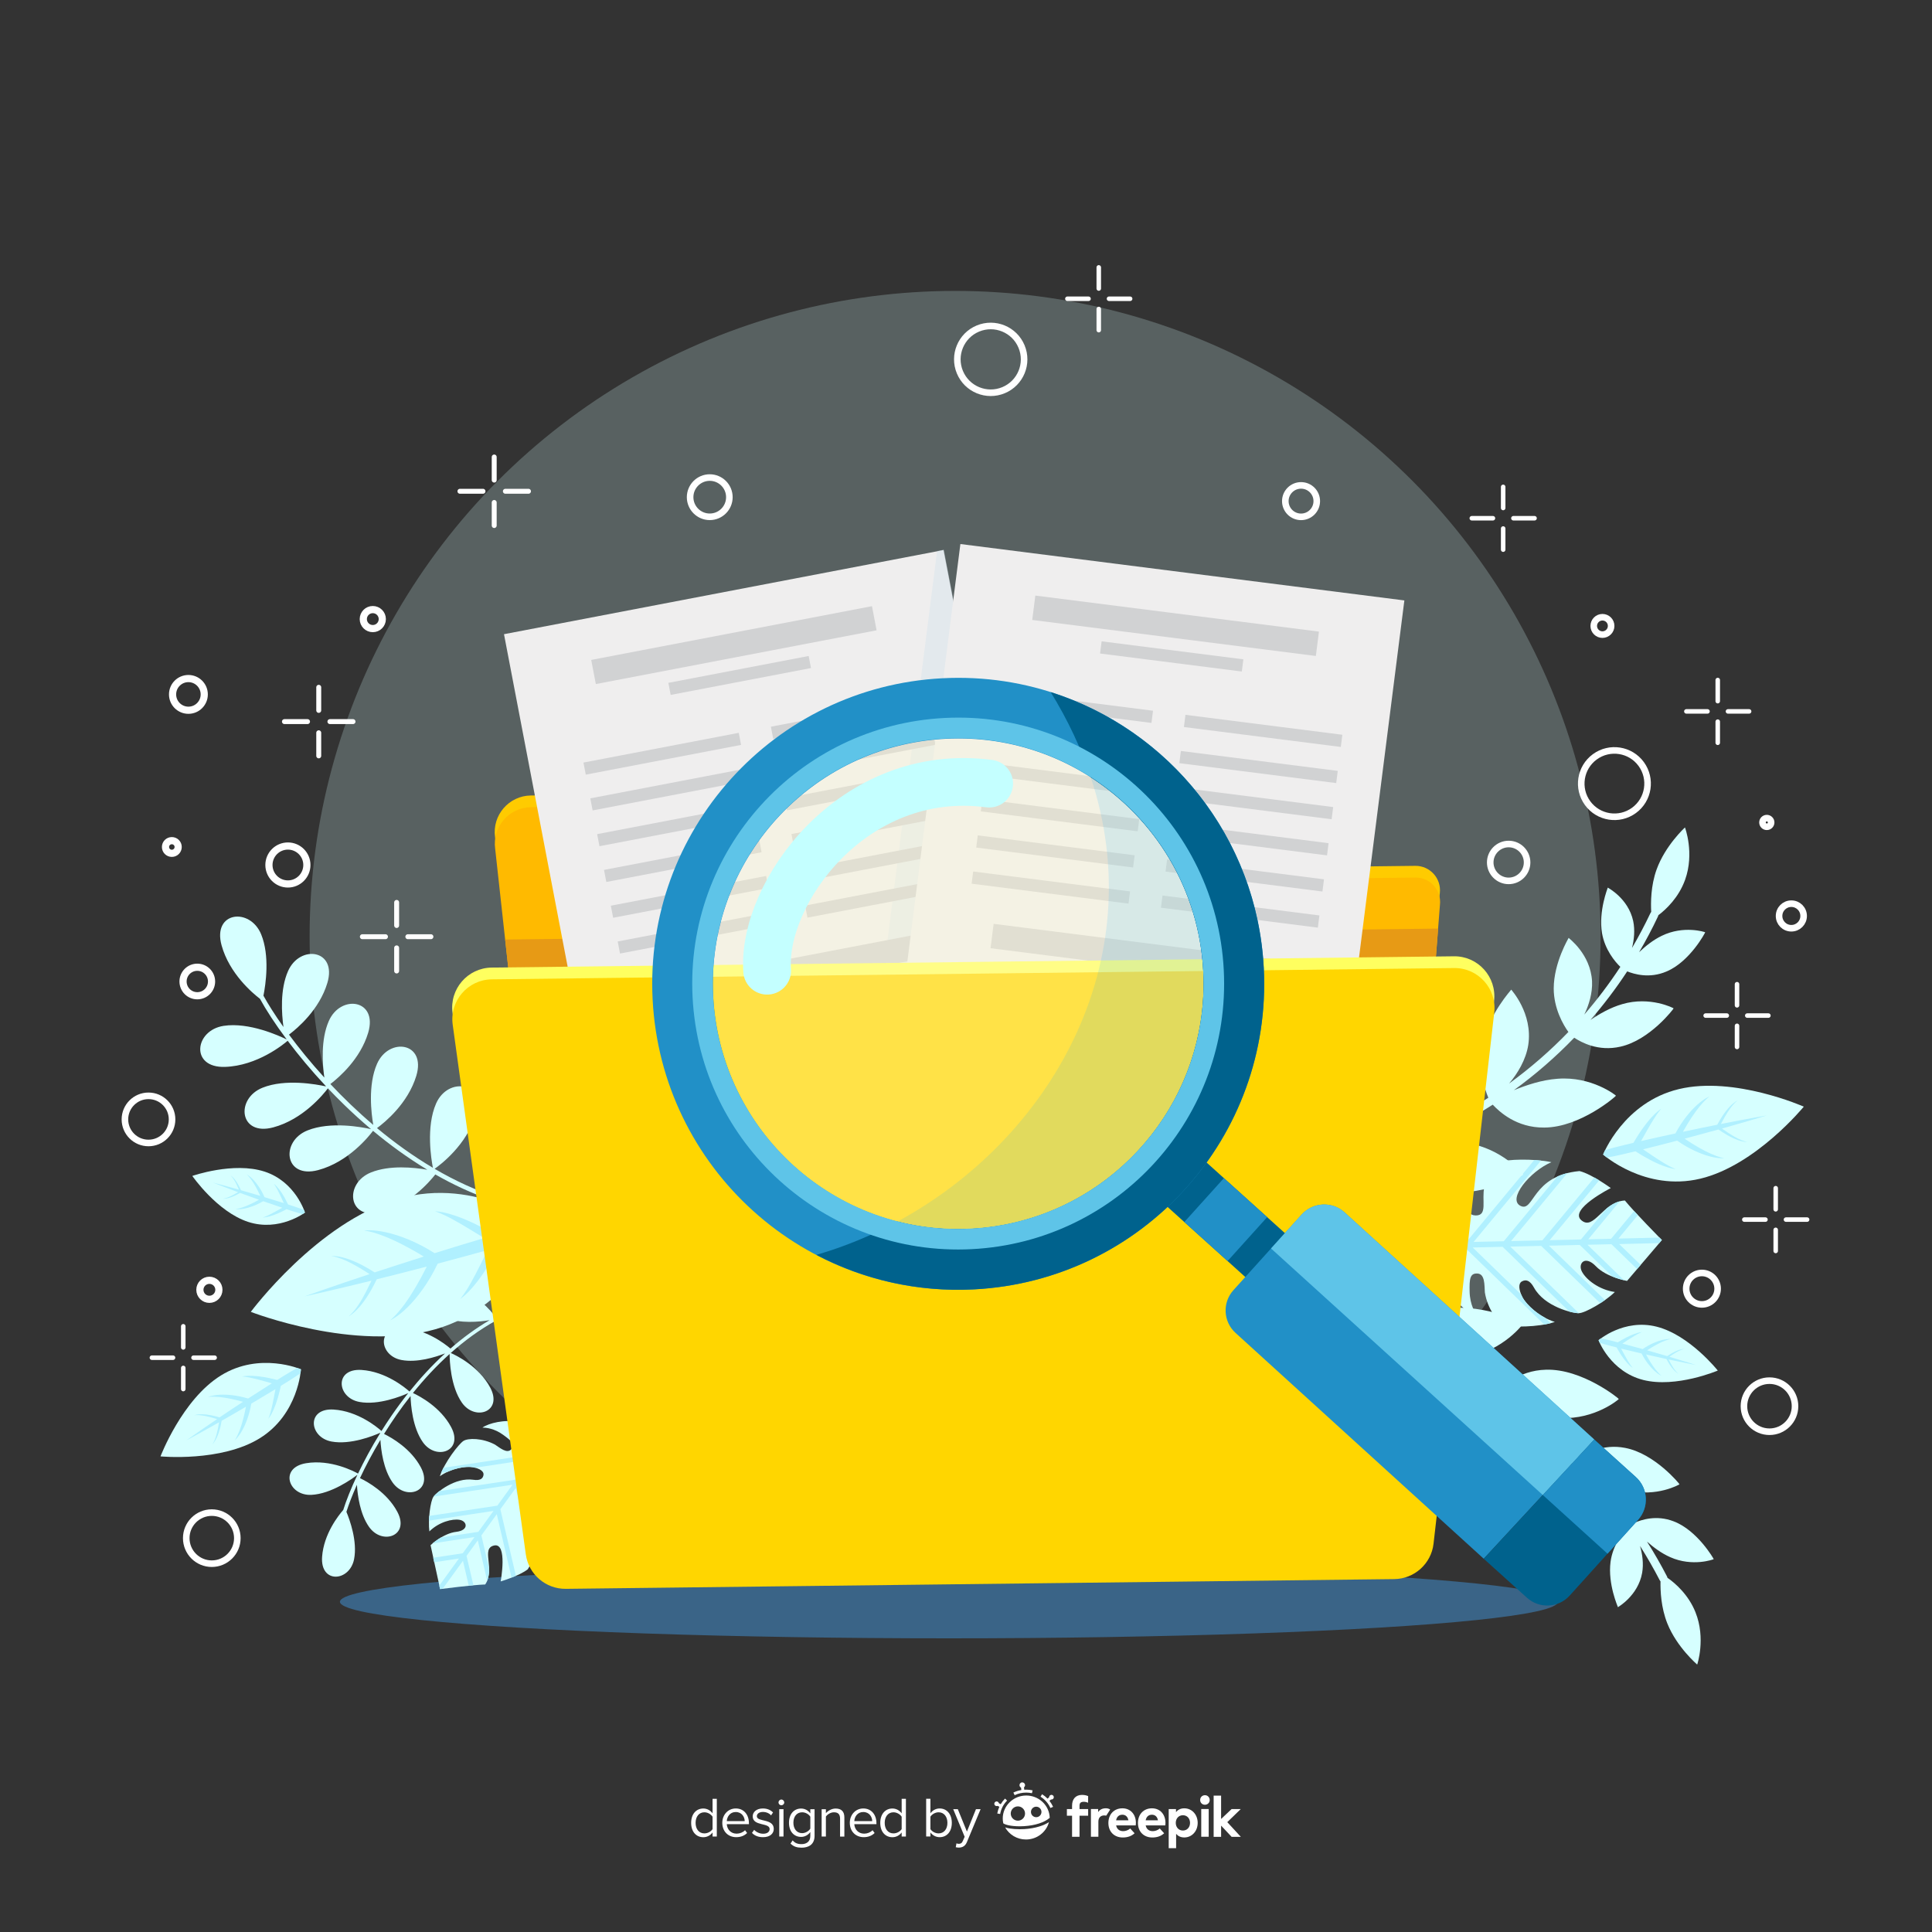 <?xml version="1.0" encoding="utf-8"?>
<!-- Generator: Adobe Illustrator 24.2.0, SVG Export Plug-In . SVG Version: 6.00 Build 0)  -->
<svg version="1.1" xmlns="http://www.w3.org/2000/svg" xmlns:xlink="http://www.w3.org/1999/xlink" x="0px" y="0px"
	 viewBox="0 0 500 500" style="enable-background:new 0 0 500 500;" xml:space="preserve">
<rect x="0" y="0" width="500" height="500" fill="#333333" stroke="none"/>
<style type="text/css">
	.st0{display:none;}
	.st1{display:inline;fill:url(#SVGID_1_);}
	.st2{opacity:0.23;fill:#D6FFFF;}
	.st3{opacity:0.46;fill:#419CE8;}
	.st4{fill:#D6FFFF;}
	.st5{fill:#B0F0FF;}
	.st6{fill:#FFCB00;}
	.st7{fill:#FFBA00;}
	.st8{fill:#E79A15;}
	.st9{fill:#EFEEEE;}
	.st10{opacity:0.42;fill:#D3E2EC;}
	.st11{fill:#D1D2D3;}
	.st12{fill:#FFFF5F;}
	.st13{fill:#FFD600;}
	.st14{opacity:0.34;fill:#FFFAD2;}
	.st15{fill:#00628D;}
	.st16{fill:#2190C7;}
	.st17{fill:#5EC4E8;}
	.st18{fill:none;stroke:#C4FFFF;stroke-width:12.352;stroke-linecap:round;stroke-miterlimit:10;}
	.st19{opacity:0.12;fill:#00A3FF;}
	.st20{fill:none;stroke:#FFFFFF;stroke-width:1.7;stroke-miterlimit:10;}
	.st21{fill:none;stroke:#FFFFFF;stroke-width:1.857;stroke-miterlimit:10;}
	.st22{fill:none;stroke:#FFFFFF;stroke-width:1.168;stroke-linecap:round;stroke-miterlimit:10;}
	.st23{fill:none;stroke:#FFFFFF;stroke-width:1.276;stroke-linecap:round;stroke-miterlimit:10;}
	.st24{fill:#FFFFFF;}
</style>
<g id="BACKGROUND" class="st0">
	<linearGradient id="SVGID_1_" gradientUnits="userSpaceOnUse" x1="-13.53" y1="481.687" x2="493.87" y2="35.597">
		<stop  offset="0" style="stop-color:#5EC4E8"/>
		<stop  offset="1" style="stop-color:#5EDDE8"/>
	</linearGradient>
	<rect class="st1" width="500" height="500"/>
</g>
<g id="OBJECTS">
	<g>
		<circle class="st2" cx="247.18" cy="242.34" r="167.05"/>
		<ellipse class="st3" cx="245.58" cy="414.54" rx="157.61" ry="9.46"/>
		<g>
			<path class="st4" d="M58.24,276.11c-9.09,0.3-7.9-9.47-0.36-10.62c6.59-1.01,14.45,2.6,16.32,3.52
				c-3.03-4.05-5.38-7.69-6.92-10.52c-1.95-1.49-7.91-6.53-9.93-13.82c-2.43-8.77,7.34-9.91,10.24-2.86
				c2.28,5.55,1.17,12.96,0.59,15.87c1.19,2.16,2.93,4.94,5.18,8.11c-0.48-3.49-0.91-9.71,1.18-14.46
				c3.06-6.98,12.8-5.61,10.17,3.09c-2.08,6.88-7.66,11.64-9.92,13.34c2.54,3.43,5.61,7.22,9.15,11.11
				c-0.49-3.45-0.97-9.8,1.16-14.64c3.06-6.98,12.8-5.61,10.17,3.09c-2.03,6.73-7.42,11.43-9.77,13.23
				c3.33,3.55,7.05,7.14,11.1,10.58c-0.51-2.98-1.42-10.35,0.97-15.8c3.06-6.98,12.8-5.61,10.17,3.09
				c-2.16,7.15-8.11,12.02-10.17,13.53c4.45,3.71,9.3,7.22,14.47,10.28c-0.42-2.1-1.84-10.57,0.82-16.64
				c3.06-6.98,12.8-5.61,10.17,3.09c-2.32,7.66-8.98,12.71-10.55,13.81c5.26,3.08,10.87,5.68,16.76,7.57
				c-0.31-1.49-2.04-10.52,0.76-16.91c3.06-6.98,12.8-5.61,10.17,3.09c-2.39,7.9-9.41,13.02-10.69,13.9
				c3.68,1.16,7.47,2.04,11.36,2.57c0.31,0.04,0.54,0.33,0.49,0.65c-0.03,0.26-0.23,0.45-0.47,0.49c-0.06,0.01-0.11,0.01-0.17,0
				c-3.9-0.53-7.68-1.41-11.32-2.54c-1.06,2.19-4.81,9.05-11.57,12.49c-8.1,4.13-11.17-5.22-4.84-9.46
				c4.42-2.96,10.81-3.61,14.28-3.72c-5.16-1.78-10.04-4.08-14.58-6.67c-1.56,1.99-6.63,7.81-13.87,9.74
				c-8.79,2.35-9.83-7.44-2.76-10.27c4.85-1.94,11.11-1.29,14.56-0.69c-5.18-3.13-9.89-6.6-14.05-10.07
				c-1.04,1.39-6.34,8.06-14.19,10.16c-8.79,2.35-9.84-7.44-2.76-10.27c5.98-2.39,14.07-0.86,16.44-0.32
				c-2.49-2.1-4.79-4.2-6.85-6.2c-1.5-1.45-2.94-2.92-4.32-4.37c-1.13,1.5-6.39,8.04-14.15,10.11c-8.79,2.35-9.84-7.44-2.76-10.27
				c5.93-2.37,13.93-0.88,16.38-0.34c-0.01-0.03-0.01-0.06-0.02-0.09c-3.79-4.05-7.1-8.05-9.86-11.72
				C73.37,270.28,66.57,275.84,58.24,276.11z"/>
		</g>
		<g>
			<path class="st4" d="M79.2,378.68c-7,1.17-4.58,8.46,1.36,8.19c5.2-0.24,10.66-4.21,11.95-5.21c-1.69,3.57-2.93,6.72-3.68,9.12
				c-1.26,1.44-5.04,6.22-5.47,12.11c-0.51,7.08,7.15,6.45,8.28,0.61c0.89-4.6-1.1-10.1-1.99-12.24c0.58-1.84,1.48-4.23,2.72-7
				c0.17,2.74,0.8,7.57,3.13,10.89c3.42,4.87,10.66,2.32,7.31-3.93c-2.65-4.94-7.66-7.73-9.65-8.68c1.41-3.02,3.18-6.39,5.29-9.91
				c0.16,2.71,0.77,7.65,3.14,11.02c3.42,4.87,10.66,2.32,7.31-3.93c-2.59-4.83-7.44-7.61-9.51-8.62c2-3.23,4.29-6.55,6.86-9.81
				c0.07,2.36,0.51,8.14,3.18,11.94c3.42,4.87,10.66,2.32,7.31-3.93c-2.76-5.14-8.06-7.95-9.87-8.79c2.83-3.52,6-6.96,9.49-10.1
				c0.01,1.67,0.22,8.37,3.19,12.61c3.42,4.87,10.66,2.32,7.31-3.93c-2.95-5.51-8.83-8.34-10.2-8.94c3.55-3.17,7.44-6.03,11.66-8.37
				c-0.01,1.18,0.06,8.37,3.19,12.82c3.42,4.87,10.66,2.32,7.31-3.93c-3.05-5.68-9.21-8.52-10.32-8.99c2.64-1.46,5.41-2.71,8.3-3.72
				c0.23-0.08,0.36-0.34,0.28-0.57c-0.07-0.19-0.25-0.31-0.44-0.3c-0.04,0-0.09,0.01-0.13,0.02c-2.9,1.01-5.66,2.26-8.27,3.69
				c-1.15-1.51-5.07-6.18-10.78-7.78c-6.84-1.91-7.74,5.72-2.25,7.99c3.84,1.59,8.83,1.09,11.5,0.65
				c-3.68,2.16-7.06,4.67-10.13,7.35c-1.5-1.28-6.28-4.95-12.12-5.32c-7.09-0.44-6.38,7.21-0.53,8.28c4.01,0.74,8.7-0.72,11.25-1.71
				c-3.48,3.19-6.55,6.58-9.2,9.87c-1.01-0.91-6.09-5.19-12.43-5.59c-7.09-0.44-6.38,7.21-0.53,8.28c4.94,0.91,10.9-1.51,12.63-2.29
				c-1.58,1.99-3.02,3.95-4.29,5.8c-0.92,1.34-1.8,2.68-2.63,4.01c-1.09-0.98-6.13-5.16-12.39-5.55c-7.09-0.44-6.38,7.21-0.53,8.28
				c4.9,0.9,10.8-1.47,12.59-2.27c0,0.02,0,0.04,0,0.07c-2.28,3.68-4.19,7.25-5.74,10.49C91.68,380.81,85.62,377.61,79.2,378.68z"/>
		</g>
		<g>
			<path class="st4" d="M141.27,373.5c3.75-0.09,10.18,5.1,9,13.99c-2.77-4.9-6.13-7.17-7.73-5.08c-1.6,2.09,1.84,2.91,3.84,5.24
				c2,2.33,2.46,4.6,2.17,5.97c-0.29,1.37-3.65,6.13-6.74,8.81c1.26-4.88-0.57-12.53-3.49-11.05c-2.92,1.48,3.79,5.91-1.72,14.73
				c-2.12,1.71-7.03,3.16-7.03,3.16s1.86-10.07-1.69-9.3c-3.54,0.77,0.41,6.09-2.31,10.09c-3.04,0.08-11.67,1.2-11.67,1.2
				l-2.47-11.37c0,0,3.28-3.07,6.63-3.45c3.35-0.38,2.87-2.75,0.93-3.1c-1.94-0.35-5.41,0.56-7.87,2.99
				c-0.38-2.99,0.27-7.88,1.06-8.98c0.79-1.09,5.61-5.07,10.3-4.39c1.82,0.27,2.5-0.3,2.65-1.24c0.16-0.94-0.98-1.68-2.76-2
				c-1.78-0.33-5.66,0.29-8.54,2.33c1.25-3.66,4.88-8.31,6.08-9.12s4.96-0.79,8.19,0.93c1.31,0.86,3.14,2.45,4.22,1.21
				c1.07-1.24,0.16-2.1-2.12-3.75c-2.27-1.65-4.41-1.86-5.35-1.85c1.59-1.17,5.86-2.2,9.22-1.44
				C137.43,368.8,140.04,370.77,141.27,373.5z"/>
			<path class="st5" d="M145.9,368.02c-0.19-0.14-0.73-0.52-0.97-0.7l-6.52,8.99l-23.65,3.56c-0.22,0.44-0.43,0.87-0.61,1.3
				l1.63-0.25c2.49-1.14,5.18-1.47,6.58-1.21c0.21,0.04,0.41,0.08,0.6,0.13l14.47-2.18l-3.8,5.24l-19.93,3
				c-0.76,0.59-1.3,1.13-1.53,1.43c0,0,0,0,0,0l20.47-3.09l-3.93,5.42l-17.64,2.66c-0.03,0.4-0.05,0.81-0.07,1.22l16.72-2.52
				l-3.93,5.42l-9.7,1.46c-0.94,0.56-1.7,1.15-2.18,1.53l10.89-1.64l-3.05,4.2l-7.64,1.15l0.25,1.17l6.41-0.97l-5.09,7.02l0.19,0.87
				c0,0,0.27-0.04,0.72-0.09l5.22-7.2l1.5,6.43c0.41-0.04,0.81-0.08,1.2-0.12l-1.77-7.59l2.91-4.02l2.42,10.4
				c0.43-1.03,0.52-2.11,0.49-3.16l-1.98-8.52l3.98-5.49l3.82,16.39c0.36-0.14,0.74-0.3,1.12-0.46l-4.01-17.21l3.98-5.49l4.34,18.63
				c0.33-0.76,0.56-1.48,0.72-2.17l-4.13-17.75l3.84-5.29l5.19,22.29c0.33-0.35,0.66-0.71,0.98-1.07l-5.24-22.5L145.9,368.02z"/>
		</g>
		<g>
			<path class="st4" d="M103,310.27c20.86-6.01,37.43,7.48,37.43,7.48s-6.86,20.24-27.71,26.25c-20.85,6.01-47.81-4.49-47.81-4.49
				S82.15,316.27,103,310.27z"/>
			<path class="st5" d="M122.76,316.66c-1.89-0.9-3.65-1.61-5.17-2.11c-1.51-0.5-2.77-0.8-3.66-0.93c-0.88-0.14-1.37-0.16-1.37-0.16
				s1.87,0.6,4.59,2.11c1.37,0.74,2.96,1.67,4.72,2.74c0.88,0.54,1.8,1.1,2.75,1.68c0.22,0.14,0.46,0.28,0.68,0.42
				c-4.48,1.33-8.78,2.64-12.83,3.91c-0.03-0.02-0.06-0.03-0.1-0.06c-4.49-2.87-9.09-4.61-12.51-5.35
				c-1.72-0.37-3.13-0.51-4.11-0.52c-0.98-0.01-1.51,0.04-1.51,0.04s0.52,0.11,1.46,0.3c0.93,0.22,2.25,0.62,3.83,1.24
				c2.79,1.1,6.35,2.9,10.15,5.23c-4.65,1.47-8.93,2.85-12.72,4.1l-0.21-0.13c-0.38-0.23-0.76-0.46-1.12-0.69
				c-0.75-0.44-1.48-0.85-2.19-1.21c-1.42-0.72-2.77-1.27-3.93-1.62c-1.16-0.36-2.13-0.52-2.8-0.58c-0.67-0.04-1.04-0.04-1.04-0.04
				s0.37,0.07,1.02,0.21c0.64,0.17,1.56,0.46,2.64,0.93c1.08,0.47,2.33,1.13,3.67,1.92c0.67,0.39,1.37,0.83,2.09,1.29
				c0.18,0.12,0.37,0.24,0.55,0.36c-10.36,3.43-16.79,5.76-16.79,5.76s6.68-1.45,17.28-4.06c-0.09,0.2-0.19,0.4-0.28,0.59
				c-0.36,0.77-0.72,1.51-1.08,2.2c-0.71,1.39-1.42,2.61-2.08,3.58c-0.66,0.98-1.28,1.71-1.74,2.19c-0.48,0.46-0.75,0.71-0.75,0.71
				s0.32-0.19,0.86-0.59c0.53-0.41,1.27-1.07,2.06-1.99c0.79-0.92,1.64-2.09,2.46-3.46c0.42-0.68,0.82-1.42,1.22-2.19
				c0.19-0.39,0.39-0.78,0.59-1.18l0.11-0.22c3.88-0.96,8.24-2.06,12.95-3.29c-1.98,3.98-4.04,7.41-5.81,9.82
				c-1.01,1.36-1.91,2.4-2.59,3.08c-0.69,0.66-1.08,1.03-1.08,1.03s0.48-0.24,1.3-0.77c0.82-0.53,1.95-1.4,3.2-2.63
				c2.5-2.45,5.47-6.37,7.75-11.19c0.03-0.05,0.04-0.07,0.06-0.1c4.1-1.09,8.44-2.26,12.94-3.52c-0.12,0.24-0.24,0.48-0.36,0.72
				c-0.5,1-0.98,1.97-1.44,2.89c-0.92,1.84-1.78,3.48-2.54,4.83c-1.5,2.72-2.77,4.22-2.77,4.22s0.41-0.27,1.08-0.86
				c0.68-0.58,1.59-1.5,2.6-2.73c1.02-1.23,2.13-2.76,3.25-4.54c0.56-0.88,1.12-1.83,1.69-2.82c0.45-0.82,0.91-1.66,1.38-2.52
				c1.26-0.36,2.52-0.72,3.8-1.08c2.71-0.78,4.98-1.52,6.84-2.19c0.46-1.06,0.69-1.71,0.69-1.71s-0.54-0.43-1.49-1.08
				c-1.92,0.42-4.23,1.01-6.95,1.79c-1.28,0.37-2.54,0.74-3.79,1.1c-0.85-0.48-1.7-0.95-2.51-1.4
				C124.68,317.61,123.7,317.11,122.76,316.66z"/>
		</g>
		<g>
			<path class="st4" d="M68.47,303.21c8.05,2.62,10.45,10.6,10.45,10.6s-6.64,5.04-14.69,2.42c-8.05-2.62-14.46-11.9-14.46-11.9
				S60.42,300.59,68.47,303.21z"/>
			<path class="st5" d="M73.45,309.6c-0.41-0.71-0.83-1.32-1.21-1.81c-0.38-0.49-0.72-0.86-0.98-1.1c-0.25-0.24-0.41-0.35-0.41-0.35
				s0.47,0.6,1.02,1.68c0.28,0.54,0.59,1.19,0.93,1.92c0.17,0.37,0.34,0.75,0.52,1.14c0.04,0.09,0.09,0.19,0.13,0.28
				c-1.74-0.55-3.41-1.07-5-1.54c-0.01-0.01-0.01-0.02-0.02-0.04c-0.82-1.91-1.93-3.47-2.87-4.46c-0.47-0.49-0.9-0.85-1.21-1.07
				c-0.31-0.22-0.5-0.32-0.5-0.32s0.15,0.15,0.41,0.42c0.25,0.27,0.59,0.69,0.97,1.24c0.66,0.96,1.42,2.33,2.13,3.9
				c-1.82-0.54-3.51-1.03-5-1.46l-0.04-0.09c-0.07-0.16-0.14-0.31-0.21-0.47c-0.15-0.31-0.29-0.6-0.45-0.87
				c-0.3-0.54-0.62-1.01-0.91-1.38c-0.3-0.37-0.58-0.63-0.78-0.8c-0.21-0.16-0.33-0.24-0.33-0.24s0.1,0.1,0.28,0.29
				c0.17,0.19,0.4,0.49,0.65,0.88c0.25,0.39,0.51,0.87,0.76,1.42c0.13,0.27,0.26,0.57,0.39,0.87c0.03,0.08,0.07,0.16,0.1,0.23
				c-4.1-1.15-6.68-1.81-6.68-1.81s2.48,0.99,6.47,2.47c-0.07,0.04-0.15,0.09-0.22,0.13c-0.29,0.17-0.56,0.33-0.83,0.47
				c-0.53,0.29-1.03,0.53-1.46,0.7c-0.43,0.17-0.79,0.27-1.04,0.33c-0.25,0.04-0.4,0.07-0.4,0.07s0.14,0.01,0.41,0
				c0.26-0.02,0.64-0.07,1.1-0.19c0.46-0.12,0.99-0.32,1.55-0.58c0.28-0.13,0.57-0.28,0.87-0.44c0.15-0.08,0.3-0.17,0.45-0.25
				l0.08-0.05c1.46,0.54,3.11,1.13,4.9,1.77c-1.51,0.85-2.92,1.51-4.02,1.9c-0.62,0.22-1.14,0.36-1.51,0.43
				c-0.37,0.06-0.57,0.1-0.57,0.1s0.21,0.03,0.59,0.04c0.38,0.01,0.93-0.03,1.61-0.15c1.34-0.24,3.16-0.86,4.95-1.92
				c0.02-0.01,0.03-0.01,0.04-0.02c1.56,0.55,3.22,1.11,4.95,1.69c-0.09,0.05-0.18,0.1-0.27,0.15c-0.38,0.21-0.75,0.42-1.1,0.62
				c-0.7,0.39-1.33,0.73-1.88,1c-1.08,0.55-1.82,0.76-1.82,0.76s0.19,0,0.54-0.04c0.35-0.04,0.84-0.14,1.44-0.31
				c0.6-0.17,1.29-0.43,2.04-0.75c0.38-0.16,0.76-0.34,1.16-0.54c0.32-0.17,0.66-0.34,1-0.51c0.48,0.16,0.97,0.32,1.46,0.48
				c1.05,0.34,1.94,0.6,2.69,0.79c0.38-0.24,0.59-0.4,0.59-0.4s-0.08-0.26-0.25-0.68c-0.71-0.28-1.59-0.6-2.64-0.94
				c-0.49-0.16-0.98-0.32-1.47-0.47c-0.17-0.34-0.34-0.68-0.5-1C73.87,310.32,73.66,309.95,73.45,309.6z"/>
		</g>
		<g>
			<path class="st4" d="M57.17,355.97c10.04-6.22,20.71-1.6,20.71-1.6s-0.61,11.61-10.64,17.84c-10.04,6.22-25.7,4.7-25.7,4.7
				S47.13,362.19,57.17,355.97z"/>
			<path class="st5" d="M68.46,356.41c-1.12-0.19-2.15-0.3-3.02-0.34c-0.87-0.04-1.57-0.01-2.05,0.05
				c-0.48,0.06-0.74,0.12-0.74,0.12s1.07,0.04,2.71,0.43c0.82,0.18,1.8,0.44,2.88,0.74c0.54,0.15,1.11,0.31,1.69,0.47
				c0.14,0.04,0.28,0.08,0.42,0.12c-2.15,1.36-4.21,2.68-6.14,3.94c-0.02,0-0.03-0.01-0.06-0.02c-2.77-0.84-5.44-1.07-7.34-0.96
				c-0.95,0.06-1.72,0.2-2.23,0.33c-0.51,0.14-0.78,0.24-0.78,0.24s0.29-0.02,0.81-0.06c0.52-0.02,1.27-0.01,2.19,0.08
				c1.62,0.16,3.75,0.58,6.08,1.24c-2.22,1.45-4.25,2.81-6.06,4.03l-0.13-0.04c-0.23-0.07-0.46-0.13-0.69-0.19
				c-0.46-0.12-0.9-0.23-1.33-0.31c-0.85-0.17-1.64-0.26-2.3-0.27c-0.66-0.02-1.19,0.04-1.55,0.11c-0.36,0.08-0.55,0.14-0.55,0.14
				s0.2-0.02,0.56-0.04c0.36-0.01,0.88,0.01,1.52,0.1c0.64,0.09,1.39,0.25,2.21,0.47c0.41,0.11,0.84,0.23,1.28,0.37
				c0.11,0.03,0.23,0.07,0.34,0.11c-4.92,3.33-7.94,5.49-7.94,5.49s3.29-1.75,8.45-4.67c-0.02,0.12-0.04,0.24-0.06,0.35
				c-0.08,0.46-0.15,0.9-0.24,1.31c-0.17,0.83-0.36,1.57-0.56,2.18c-0.2,0.61-0.42,1.08-0.59,1.4c-0.18,0.31-0.29,0.48-0.29,0.48
				s0.14-0.15,0.37-0.43c0.22-0.29,0.51-0.75,0.79-1.34c0.28-0.6,0.55-1.34,0.78-2.18c0.12-0.42,0.22-0.86,0.31-1.33
				c0.04-0.23,0.09-0.47,0.13-0.7l0.02-0.13c1.89-1.07,4.01-2.29,6.3-3.64c-0.45,2.38-1.02,4.48-1.59,6c-0.33,0.86-0.65,1.54-0.9,2
				c-0.27,0.45-0.41,0.7-0.41,0.7s0.21-0.2,0.57-0.59c0.35-0.4,0.81-1.02,1.29-1.85c0.95-1.65,1.92-4.14,2.41-7
				c0.01-0.03,0.01-0.04,0.01-0.06c1.99-1.17,4.09-2.43,6.26-3.75c-0.03,0.14-0.05,0.29-0.08,0.43c-0.11,0.6-0.22,1.17-0.33,1.72
				c-0.21,1.1-0.42,2.08-0.62,2.9c-0.38,1.65-0.83,2.62-0.83,2.62s0.17-0.2,0.44-0.61c0.27-0.4,0.61-1.02,0.96-1.82
				c0.35-0.79,0.71-1.76,1.03-2.86c0.17-0.55,0.32-1.12,0.47-1.72c0.11-0.49,0.23-1.01,0.35-1.52c0.61-0.37,1.22-0.75,1.83-1.13
				c1.3-0.81,2.39-1.53,3.26-2.15c0.08-0.62,0.11-0.99,0.11-0.99s-0.35-0.15-0.94-0.35c-0.94,0.5-2.07,1.15-3.38,1.96
				c-0.62,0.38-1.22,0.76-1.82,1.14c-0.52-0.12-1.03-0.25-1.52-0.36C69.61,356.62,69.02,356.5,68.46,356.41z"/>
		</g>
		<g>
			<path class="st4" d="M440.05,305.04c-14.34,3.42-25.16-6.25-25.16-6.25s5.29-13.52,19.63-16.94c14.34-3.42,32.3,4.55,32.3,4.55
				S454.39,301.61,440.05,305.04z"/>
			<path class="st5" d="M426.85,300.07c1.25,0.67,2.43,1.21,3.44,1.59c1.01,0.39,1.86,0.63,2.45,0.75c0.59,0.12,0.92,0.15,0.92,0.15
				s-1.25-0.46-3.05-1.57c-0.9-0.54-1.96-1.23-3.12-2.01c-0.58-0.39-1.19-0.8-1.82-1.23c-0.15-0.1-0.3-0.2-0.45-0.3
				c3.08-0.76,6.04-1.52,8.83-2.25c0.02,0.01,0.04,0.02,0.07,0.04c2.96,2.09,6.02,3.41,8.32,4.02c1.15,0.31,2.11,0.44,2.77,0.48
				c0.66,0.04,1.02,0.02,1.02,0.02s-0.35-0.09-0.98-0.25c-0.63-0.18-1.51-0.49-2.56-0.96c-1.86-0.83-4.22-2.17-6.72-3.86
				c3.2-0.85,6.15-1.65,8.76-2.38l0.14,0.09c0.25,0.17,0.5,0.34,0.74,0.5c0.49,0.32,0.98,0.62,1.45,0.89
				c0.94,0.54,1.84,0.95,2.61,1.23c0.78,0.28,1.43,0.42,1.88,0.48c0.46,0.05,0.71,0.06,0.71,0.06s-0.25-0.06-0.68-0.17
				c-0.43-0.13-1.04-0.36-1.76-0.71c-0.72-0.36-1.54-0.84-2.43-1.42c-0.44-0.29-0.9-0.61-1.38-0.94c-0.12-0.08-0.24-0.17-0.36-0.26
				c7.14-2,11.57-3.38,11.57-3.38s-4.58,0.78-11.85,2.21c0.07-0.13,0.14-0.26,0.21-0.39c0.27-0.51,0.54-1,0.8-1.46
				c0.53-0.92,1.05-1.72,1.53-2.37c0.48-0.64,0.92-1.12,1.25-1.43c0.34-0.3,0.53-0.46,0.53-0.46s-0.22,0.12-0.61,0.37
				c-0.38,0.26-0.9,0.68-1.46,1.28c-0.57,0.6-1.18,1.37-1.78,2.27c-0.3,0.45-0.6,0.94-0.89,1.45c-0.14,0.26-0.29,0.52-0.44,0.78
				l-0.08,0.15c-2.66,0.53-5.65,1.14-8.89,1.83c1.47-2.64,2.97-4.9,4.25-6.48c0.72-0.89,1.37-1.57,1.85-2.01
				c0.49-0.43,0.77-0.67,0.77-0.67s-0.33,0.15-0.91,0.48c-0.57,0.33-1.36,0.89-2.25,1.68c-1.78,1.58-3.91,4.15-5.61,7.35
				c-0.02,0.03-0.03,0.05-0.04,0.07c-2.82,0.61-5.8,1.27-8.89,1.98c0.09-0.16,0.18-0.32,0.26-0.47c0.37-0.66,0.73-1.3,1.07-1.91
				c0.68-1.22,1.31-2.3,1.88-3.2c1.1-1.8,2.01-2.78,2.01-2.78s-0.28,0.17-0.76,0.55c-0.48,0.37-1.12,0.97-1.85,1.77
				c-0.73,0.8-1.53,1.81-2.35,2.97c-0.41,0.58-0.82,1.21-1.23,1.86c-0.33,0.54-0.67,1.1-1.02,1.67c-0.86,0.2-1.73,0.41-2.61,0.62
				c-1.86,0.44-3.43,0.87-4.71,1.27c-0.35,0.7-0.52,1.14-0.52,1.14s0.35,0.31,0.98,0.78c1.32-0.22,2.9-0.55,4.77-1
				c0.88-0.21,1.75-0.42,2.61-0.63c0.56,0.35,1.12,0.7,1.66,1.03C425.57,299.37,426.22,299.74,426.85,300.07z"/>
		</g>
		<g>
			<path class="st4" d="M425.26,357.13c-8.52-2.16-11.56-10.27-11.56-10.27s6.54-5.68,15.06-3.51c8.52,2.16,15.8,11.35,15.8,11.35
				S433.79,359.29,425.26,357.13z"/>
			<path class="st5" d="M419.66,350.85c0.48,0.7,0.95,1.31,1.38,1.79c0.43,0.48,0.81,0.85,1.09,1.07c0.28,0.23,0.45,0.34,0.45,0.34
				s-0.53-0.59-1.17-1.67c-0.33-0.54-0.7-1.19-1.09-1.92c-0.2-0.37-0.4-0.75-0.62-1.15c-0.05-0.09-0.1-0.19-0.15-0.29
				c1.84,0.45,3.61,0.87,5.29,1.26c0.01,0.01,0.01,0.02,0.02,0.04c0.98,1.92,2.24,3.47,3.28,4.43c0.52,0.48,0.99,0.82,1.33,1.02
				c0.34,0.2,0.54,0.29,0.54,0.29s-0.16-0.14-0.45-0.4c-0.28-0.27-0.66-0.68-1.09-1.22c-0.75-0.95-1.63-2.31-2.48-3.9
				c1.93,0.44,3.7,0.83,5.29,1.17l0.05,0.09c0.09,0.16,0.17,0.32,0.25,0.47c0.17,0.31,0.34,0.6,0.52,0.87
				c0.35,0.54,0.71,1.01,1.04,1.37c0.33,0.36,0.64,0.62,0.86,0.78c0.23,0.15,0.36,0.23,0.36,0.23s-0.11-0.1-0.31-0.28
				c-0.19-0.19-0.45-0.48-0.73-0.87c-0.28-0.39-0.58-0.87-0.89-1.42c-0.16-0.28-0.31-0.57-0.47-0.88c-0.04-0.08-0.08-0.16-0.12-0.24
				c4.32,0.92,7.05,1.42,7.05,1.42s-2.64-0.86-6.87-2.12c0.07-0.05,0.15-0.1,0.22-0.15c0.28-0.19,0.56-0.38,0.83-0.55
				c0.53-0.34,1.03-0.62,1.46-0.83c0.43-0.21,0.8-0.34,1.06-0.41c0.26-0.06,0.41-0.1,0.41-0.1s-0.15,0-0.42,0.03
				c-0.27,0.03-0.66,0.11-1.13,0.27c-0.46,0.16-1,0.4-1.57,0.71c-0.29,0.15-0.58,0.33-0.87,0.52c-0.15,0.1-0.3,0.19-0.45,0.29
				l-0.08,0.05c-1.55-0.46-3.3-0.96-5.2-1.5c1.51-0.99,2.93-1.77,4.04-2.25c0.63-0.27,1.16-0.45,1.53-0.55
				c0.38-0.09,0.59-0.14,0.59-0.14s-0.22-0.01-0.61,0c-0.39,0.02-0.97,0.09-1.66,0.26c-1.38,0.34-3.21,1.11-5,2.33
				c-0.02,0.01-0.03,0.02-0.04,0.03c-1.66-0.46-3.41-0.94-5.25-1.42c0.09-0.06,0.18-0.12,0.27-0.18c0.38-0.25,0.74-0.49,1.09-0.72
				c0.7-0.45,1.33-0.85,1.88-1.17c1.08-0.65,1.83-0.91,1.83-0.91s-0.2,0.01-0.55,0.08c-0.36,0.06-0.86,0.2-1.47,0.42
				c-0.61,0.22-1.31,0.53-2.07,0.92c-0.38,0.19-0.77,0.41-1.17,0.64c-0.32,0.19-0.66,0.4-1,0.6c-0.51-0.13-1.03-0.27-1.55-0.4
				c-1.11-0.28-2.05-0.49-2.84-0.63c-0.38,0.28-0.59,0.46-0.59,0.46s0.1,0.26,0.3,0.68c0.76,0.25,1.69,0.51,2.8,0.8
				c0.52,0.13,1.04,0.26,1.55,0.39c0.2,0.34,0.4,0.68,0.59,1C419.18,350.12,419.42,350.5,419.66,350.85z"/>
		</g>
		<g>
			<path class="st4" d="M374.38,322.21c-2.8-3.5-2.52-13.37,6.79-18.68c-2.66,6.18-2.38,11.02,0.77,11.03
				c3.14,0.01,1.44-3.86,2.21-7.44c0.77-3.59,2.59-5.67,4.1-6.38c1.51-0.72,8.47-0.96,13.26,0.03c-5.55,2.34-11.5,9.61-7.98,11.32
				s2.88-7.88,15.25-9.02c3.16,0.78,8.09,4.4,8.09,4.4s-10.92,5.52-7.62,8.33c3.29,2.81,5.5-4.8,11.27-5.11
				c2.28,2.84,9.58,10.23,9.58,10.23l-9.02,10.58c0,0-5.29-0.9-8.08-3.81c-2.79-2.91-4.69-0.74-3.62,1.36
				c1.07,2.1,4.44,4.74,8.54,5.32c-2.58,2.52-7.69,5.45-9.3,5.48c-1.61,0.04-8.88-1.66-11.62-6.61c-1.06-1.93-2.09-2.16-3.1-1.63
				c-1.01,0.53-0.88,2.14,0.1,4.08c0.98,1.93,4.37,5.17,8.39,6.43c-4.38,1.46-11.44,1.37-13.07,0.81c-1.63-0.56-4.35-4.15-5.04-8.46
				c-0.13-1.87,0.06-4.76-1.9-4.88c-1.96-0.12-2.12,1.37-2.04,4.73c0.08,3.36,1.42,5.53,2.12,6.43c-2.27-0.67-6.33-3.98-8.05-7.73
				C372.69,329.26,372.67,325.35,374.38,322.21z"/>
			<path class="st5" d="M365.83,321.77c0.01,0.29,0.03,1.07,0.04,1.43l13.27-0.31l20.5,19.9c0.58-0.1,1.14-0.22,1.67-0.36
				l-1.41-1.37c-2.88-1.54-5.14-3.86-5.91-5.37c-0.12-0.23-0.22-0.45-0.31-0.66l-12.54-12.18l7.73-0.18l17.27,16.77
				c1.12,0.3,2.02,0.42,2.47,0.41c0,0,0,0,0,0l-17.75-17.23l7.99-0.19l15.29,14.85c0.41-0.26,0.81-0.54,1.21-0.82l-14.5-14.08
				l7.99-0.19l8.41,8.16c1.21,0.49,2.32,0.79,3.03,0.96l-9.44-9.17l6.2-0.14l6.63,6.44l0.93-1.09l-5.56-5.39l10.36-0.24l0.69-0.81
				c0,0-0.23-0.23-0.61-0.62l-10.63,0.25l5.03-6.07c-0.33-0.36-0.66-0.71-0.98-1.05l-5.94,7.17l-5.92,0.14l8.13-9.83
				c-1.29,0.34-2.39,1.03-3.36,1.82l-6.66,8.05l-8.1,0.19l12.82-15.49c-0.4-0.24-0.82-0.49-1.25-0.73l-13.46,16.26l-8.1,0.19
				l14.58-17.61c-0.96,0.24-1.82,0.54-2.58,0.88l-13.88,16.77l-7.81,0.18l17.44-21.06c-0.57-0.06-1.15-0.11-1.73-0.15l-17.6,21.26
				L365.83,321.77z"/>
		</g>
		<path class="st4" d="M394.22,304.02c0.04-0.08-5.34-6.82-14.75-8.24c-4.53-0.72-9.21-0.24-12.96,0.32
			c6.96-2.79,13.59-6.22,19.81-10.21c1.63,1.74,6.1,6.01,13.34,5.92c9.38-0.04,18.68-8.21,18.55-8.24
			c0.02-0.08-6.31-5.09-15.12-4.39c-4.13,0.3-8.12,1.67-11.3,2.96c5.6-4.06,10.83-8.61,15.62-13.58c1.78,1.17,6.22,3.64,11.97,2.31
			c7.65-1.71,13.84-9.9,13.75-9.91c0-0.06-6.1-3.2-13.27-1.1c-3.11,0.89-5.96,2.55-8.25,4.1c3.44-3.97,6.62-8.16,9.51-12.57
			c1.76,0.7,5.73,1.93,10.17,0.03c6.08-2.55,10.08-10.15,10.01-10.15c-0.01-0.04-5.54-1.87-11.23,0.91
			c-2.27,1.09-4.25,2.71-5.87,4.24c1.76-3,3.39-6.08,4.88-9.24c0.05-0.1,0.07-0.21,0.09-0.32c1.98-1.47,5.29-4.59,6.93-9.17
			c2.49-6.9-0.04-13.61-0.04-13.55c-0.02,0.05-5.07,4.62-7.34,10.9c-1.51,4.23-1.51,8.5-1.39,10.96c-0.06,0.09-0.13,0.17-0.18,0.27
			c-1.47,3.1-3.07,6.13-4.79,9.07c0.54-2.12,0.8-4.62,0.31-6.97c-1.29-5.95-6.61-8.64-6.58-8.66c0.02,0.05-2.45,6.04-1.49,11.79
			c0.74,4.28,3.36,7.4,4.74,8.72c-2.84,4.33-5.96,8.45-9.33,12.35c1.19-2.45,2.15-5.54,2.01-8.61c-0.38-7.11-6.12-11.22-6.06-11.24
			c0.01,0.06-3.84,6.34-3.86,13.11c0.01,5.21,2.52,9.5,3.8,11.24c-4.71,4.88-9.84,9.34-15.34,13.34c2.18-2.57,4.34-6.12,4.95-9.97
			c1.25-8.26-4.47-14.32-4.4-14.33c0,0.08-5.69,6.19-7.41,13.91c-1.32,6.1,0.51,11.85,1.48,14.07c-6.11,3.92-12.61,7.29-19.45,10.03
			c3.05-2.13,6.37-5.35,8.03-9.32c3.4-8.29-1.12-16-1.02-15.99c-0.02,0.09-7.37,5-11.19,12.58c-3,6.06-2.63,12.57-2.21,15.08
			c-2.72,0.91-5.48,1.72-8.28,2.42c-0.74,0.19-1.23,0.79-1.09,1.37c0.14,0.57,0.86,0.89,1.62,0.7c2.85-0.72,5.67-1.55,8.43-2.47
			c1.2,2.19,4.75,7.88,12.5,9.61C382.45,310.42,394.36,304.09,394.22,304.02z"/>
		<path class="st4" d="M394.24,342.47c0.04,0.08-5.09,7-14.45,8.76c-4.5,0.87-9.2,0.57-12.96,0.13c7.06,2.54,13.8,5.73,20.16,9.51
			c1.56-1.8,5.88-6.22,13.12-6.39c9.37-0.29,18.96,7.54,18.83,7.58c0.02,0.08-6.13,5.31-14.95,4.92c-4.13-0.15-8.17-1.38-11.4-2.56
			c5.74,3.86,11.13,8.22,16.09,13.02c1.74-1.23,6.08-3.86,11.88-2.73c7.7,1.44,14.18,9.41,14.09,9.42c0,0.06-5.99,3.41-13.22,1.56
			c-3.14-0.78-6.04-2.34-8.39-3.81c3.58,3.84,6.9,7.93,9.94,12.23c1.73-0.77,5.66-2.13,10.16-0.39c6.16,2.33,10.43,9.79,10.37,9.79
			c-0.01,0.04-5.47,2.07-11.26-0.52c-2.3-1.01-4.34-2.56-6.01-4.03c1.86,2.93,3.6,5.96,5.2,9.06c0.05,0.1,0.07,0.21,0.1,0.31
			c2.03,1.4,5.45,4.4,7.25,8.92c2.73,6.81,0.44,13.6,0.44,13.54c-0.02-0.05-5.23-4.44-7.72-10.63c-1.66-4.18-1.81-8.44-1.77-10.91
			c-0.07-0.08-0.14-0.16-0.19-0.26c-1.58-3.05-3.28-6.02-5.11-8.9c0.61,2.1,0.96,4.59,0.55,6.96c-1.08,5.99-6.3,8.87-6.27,8.89
			c0.02-0.05-2.66-5.95-1.91-11.73c0.58-4.3,3.1-7.51,4.43-8.88c-2.99-4.23-6.25-8.24-9.76-12.01c1.28,2.41,2.35,5.46,2.31,8.53
			c-0.13,7.12-5.72,11.43-5.66,11.45c0.01-0.06-4.06-6.2-4.32-12.97c-0.17-5.2,2.18-9.58,3.4-11.37
			c-4.87-4.71-10.16-8.99-15.8-12.79c2.27,2.5,4.55,5.96,5.3,9.79c1.54,8.21-3.97,14.47-3.89,14.48c-0.01-0.08-5.91-5.98-7.9-13.64
			c-1.53-6.05,0.09-11.86,0.99-14.11c-6.24-3.71-12.86-6.84-19.79-9.34c3.12,2.02,6.55,5.12,8.36,9.03
			c3.69,8.17-0.55,16.03-0.46,16.02c-0.03-0.09-7.54-4.74-11.62-12.18c-3.21-5.95-3.07-12.47-2.74-14.99
			c-2.75-0.81-5.53-1.52-8.36-2.13c-0.74-0.16-1.26-0.75-1.14-1.33c0.12-0.58,0.83-0.92,1.59-0.75c2.88,0.62,5.72,1.34,8.51,2.17
			c1.12-2.23,4.47-8.04,12.15-10.05C382.25,336.49,394.37,342.4,394.24,342.47z"/>
		<g>
			<g>
				<path class="st6" d="M201.06,205.12l-63.67,0.75c-5.7,0.07-10.05,5.12-9.27,10.76l17.34,125.55c0.65,4.73,4.72,8.23,9.49,8.17
					l196.39-2.3c4.77-0.06,8.75-3.65,9.29-8.39l12-108.54c0.43-3.78-2.55-7.08-6.35-7.04l-149.67,1.76l-5.38-14.85
					C209.17,207.32,205.27,205.07,201.06,205.12z"/>
				<path class="st7" d="M201.09,208.15l-63.67,0.75c-5.7,0.07-10.05,5.12-9.27,10.76l13.8,125.6l222.25-2.61l8.46-108.5
					c0.43-3.78-2.55-7.08-6.35-7.04l-149.67,1.76l-5.38-14.85C209.21,210.35,205.31,208.1,201.09,208.15z"/>
				<polygon class="st8" points="130.74,243.15 141.96,345.25 364.21,342.64 372.19,240.32 				"/>
			</g>
			<g>
				<g>
					
						<rect x="143.15" y="151.88" transform="matrix(0.982 -0.188 0.188 0.982 -38.695 41.896)" class="st9" width="115.83" height="145.28"/>
					<polygon class="st10" points="244.26,142.27 242.52,142.6 224.49,284.23 255.08,288.12 271.63,284.95 					"/>
					
						<rect x="153.02" y="163.72" transform="matrix(0.982 -0.188 0.188 0.982 -28.038 38.782)" class="st11" width="73.99" height="6.36"/>
					
						<rect x="169.15" y="247.82" transform="matrix(0.982 -0.188 0.188 0.982 -43.592 43.326)" class="st11" width="73.99" height="6.36"/>
					
						<rect x="171.56" y="260.37" transform="matrix(0.982 -0.188 0.188 0.982 -45.914 44.005)" class="st11" width="73.99" height="6.36"/>
					
						<rect x="173.96" y="272.93" transform="matrix(0.982 -0.188 0.188 0.982 -48.236 44.684)" class="st11" width="73.99" height="6.36"/>
					
						<rect x="173.02" y="173.16" transform="matrix(0.982 -0.188 0.188 0.982 -29.489 39.206)" class="st11" width="36.98" height="3.18"/>
					<g>
						
							<rect x="151.02" y="193.43" transform="matrix(0.982 -0.188 0.188 0.982 -33.668 35.796)" class="st11" width="40.93" height="3.18"/>
						
							<rect x="152.8" y="202.69" transform="matrix(0.982 -0.188 0.188 0.982 -35.381 36.297)" class="st11" width="40.93" height="3.18"/>
						
							<rect x="154.57" y="211.95" transform="matrix(0.982 -0.188 0.188 0.982 -37.093 36.797)" class="st11" width="40.93" height="3.18"/>
						
							<rect x="156.35" y="221.21" transform="matrix(0.982 -0.188 0.188 0.982 -38.805 37.297)" class="st11" width="40.93" height="3.18"/>
						
							<rect x="158.12" y="230.47" transform="matrix(0.982 -0.188 0.188 0.982 -40.518 37.798)" class="st11" width="40.93" height="3.18"/>
						
							<rect x="159.9" y="239.73" transform="matrix(0.982 -0.188 0.188 0.982 -42.23 38.298)" class="st11" width="40.93" height="3.18"/>
					</g>
					<g>
						
							<rect x="199.53" y="184.13" transform="matrix(0.982 -0.188 0.188 0.982 -31.047 44.767)" class="st11" width="40.93" height="3.18"/>
						
							<rect x="201.31" y="193.39" transform="matrix(0.982 -0.188 0.188 0.982 -32.759 45.268)" class="st11" width="40.93" height="3.18"/>
						
							<rect x="203.08" y="202.65" transform="matrix(0.982 -0.188 0.188 0.982 -34.471 45.768)" class="st11" width="40.93" height="3.18"/>
						
							<rect x="204.86" y="211.91" transform="matrix(0.982 -0.188 0.188 0.982 -36.184 46.268)" class="st11" width="40.93" height="3.18"/>
						
							<rect x="206.63" y="221.16" transform="matrix(0.982 -0.188 0.188 0.982 -37.897 46.769)" class="st11" width="40.93" height="3.18"/>
						
							<rect x="208.41" y="230.42" transform="matrix(0.982 -0.188 0.188 0.982 -39.609 47.269)" class="st11" width="40.93" height="3.18"/>
					</g>
				</g>
				<g>
					
						<rect x="238.88" y="147.58" transform="matrix(0.992 0.126 -0.126 0.992 30.172 -35.703)" class="st9" width="115.83" height="145.28"/>
					
						<rect x="267.21" y="158.84" transform="matrix(0.992 0.126 -0.126 0.992 22.885 -37.103)" class="st11" width="73.99" height="6.36"/>
					
						<rect x="256.4" y="243.79" transform="matrix(0.992 0.126 -0.126 0.992 33.521 -35.059)" class="st11" width="73.99" height="6.36"/>
					
						<rect x="254.79" y="256.47" transform="matrix(0.992 0.126 -0.126 0.992 35.109 -34.754)" class="st11" width="73.99" height="6.36"/>
					
						<rect x="253.17" y="269.15" transform="matrix(0.992 0.126 -0.126 0.992 36.697 -34.449)" class="st11" width="73.99" height="6.36"/>
					
						<rect x="284.71" y="168.36" transform="matrix(0.992 0.126 -0.126 0.992 23.878 -36.913)" class="st11" width="36.98" height="3.18"/>
					<g>
						
							<rect x="257.39" y="181.41" transform="matrix(0.992 0.126 -0.126 0.992 25.322 -33.61)" class="st11" width="40.93" height="3.18"/>
						
							<rect x="256.2" y="190.76" transform="matrix(0.992 0.126 -0.126 0.992 26.493 -33.385)" class="st11" width="40.93" height="3.18"/>
						
							<rect x="255.01" y="200.11" transform="matrix(0.992 0.126 -0.126 0.992 27.664 -33.159)" class="st11" width="40.93" height="3.18"/>
						
							<rect x="253.82" y="209.46" transform="matrix(0.992 0.126 -0.126 0.992 28.835 -32.934)" class="st11" width="40.93" height="3.18"/>
						
							<rect x="252.63" y="218.82" transform="matrix(0.992 0.126 -0.126 0.992 30.006 -32.709)" class="st11" width="40.93" height="3.18"/>
						
							<rect x="251.44" y="228.17" transform="matrix(0.992 0.126 -0.126 0.992 31.177 -32.484)" class="st11" width="40.93" height="3.18"/>
					</g>
					<g>
						
							<rect x="306.39" y="187.64" transform="matrix(0.992 0.126 -0.126 0.992 26.501 -39.745)" class="st11" width="40.93" height="3.18"/>
						
							<rect x="305.2" y="196.99" transform="matrix(0.992 0.126 -0.126 0.992 27.672 -39.52)" class="st11" width="40.93" height="3.18"/>
						
							<rect x="304.01" y="206.35" transform="matrix(0.992 0.126 -0.126 0.992 28.843 -39.294)" class="st11" width="40.93" height="3.18"/>
						
							<rect x="302.82" y="215.7" transform="matrix(0.992 0.126 -0.126 0.992 30.014 -39.069)" class="st11" width="40.93" height="3.18"/>
						
							<rect x="301.63" y="225.05" transform="matrix(0.992 0.126 -0.126 0.992 31.185 -38.844)" class="st11" width="40.93" height="3.18"/>
						
							<rect x="300.44" y="234.4" transform="matrix(0.992 0.126 -0.126 0.992 32.356 -38.62)" class="st11" width="40.93" height="3.18"/>
					</g>
				</g>
			</g>
			<path class="st12" d="M360.81,405.63l-214.4,2.52c-5.21,0.06-9.65-3.76-10.36-8.92l-18.93-137.07
				c-0.85-6.16,3.9-11.67,10.12-11.75l249.04-2.92c6.22-0.07,11.09,5.33,10.39,11.51l-15.71,137.47
				C370.36,401.65,366.01,405.57,360.81,405.63z"/>
			<path class="st13" d="M360.84,408.67l-214.4,2.52c-5.21,0.06-9.65-3.76-10.36-8.92L117.16,265.2
				c-0.85-6.16,3.9-11.67,10.12-11.75l249.04-2.92c6.22-0.07,11.09,5.33,10.39,11.51l-15.71,137.47
				C370.4,404.68,366.05,408.61,360.84,408.67z"/>
		</g>
		<g>
			
				<ellipse transform="matrix(0.952 -0.307 0.307 0.952 -66.172 88.394)" class="st14" cx="247.98" cy="254.61" rx="63.5" ry="63.5"/>
			
				<rect x="299.29" y="307.78" transform="matrix(0.743 0.67 -0.67 0.743 292.935 -131.204)" class="st15" width="35.67" height="15.29"/>
			
				<rect x="309.59" y="307.78" transform="matrix(0.743 0.67 -0.67 0.743 292.931 -131.204)" class="st16" width="15.07" height="15.29"/>
			<g>
				<path class="st16" d="M319.78,344.98c-3.22-2.91-3.48-7.87-0.57-11.09l17.66-19.57c2.91-3.22,7.87-3.48,11.09-0.57l64.62,58.79
					l-28.59,30.86L319.78,344.98z"/>
				<path class="st15" d="M395.17,413.49l-11.19-10.09l28.59-30.86l10.77,9.72c3.22,2.91,3.48,7.87,0.57,11.09l-17.66,19.57
					C403.36,416.14,398.4,416.4,395.17,413.49z"/>
			</g>
			<g>
				<path class="st17" d="M336.86,314.32l-7.92,8.78l70.33,63.81l13.31-14.37l-64.62-58.79
					C344.73,310.84,339.77,311.09,336.86,314.32z"/>
				<path class="st16" d="M416.03,402.1l7.9-8.75c2.91-3.22,2.65-8.19-0.57-11.09l-10.77-9.72l-13.31,14.37L416.03,402.1z"/>
			</g>
			<g>
				<path class="st16" d="M168.9,258.68c2.25,43.67,39.47,77.26,83.15,75.01c43.67-2.25,77.26-39.47,75.01-83.15
					c-2.25-43.67-39.47-77.26-83.15-75.01C200.24,177.78,166.66,215,168.9,258.68z M311.4,251.35c1.8,35.02-25.13,64.87-60.15,66.68
					c-35.02,1.8-64.87-25.13-66.68-60.15c-1.8-35.02,25.13-64.87,60.15-66.68C279.74,189.39,309.59,216.32,311.4,251.35z"/>
			</g>
			<path class="st18" d="M198.54,251.22c-1.43-20.04,22.22-53.05,57.46-48.42"/>
			<g>
				<path class="st19" d="M282.3,201.2c15.82,47.73-10.46,93.55-50.05,114.94c6.05,1.55,12.44,2.22,19,1.88
					c30.53-1.57,54.91-24.47,59.46-53.52c0.67-4.27,0.92-8.67,0.69-13.16C310.3,230.12,298.9,211.88,282.3,201.2z"/>
				<path class="st15" d="M311.4,251.34c0.23,4.49-0.02,8.89-0.69,13.16c-4.55,29.05-28.93,51.95-59.46,53.52
					c-6.57,0.34-12.95-0.33-19-1.88c-6.66,3.6-13.7,6.51-20.98,8.62c12.15,6.37,26.1,9.69,40.79,8.93
					c43.67-2.25,77.26-39.47,75.01-83.15c-1.75-33.91-24.59-61.73-55.16-71.43c4.53,7.35,7.96,14.74,10.4,22.08
					C298.9,211.88,310.3,230.12,311.4,251.34z"/>
			</g>
			<path class="st17" d="M179.24,258.08c1.95,37.96,34.31,67.15,72.27,65.2c37.96-1.95,67.15-34.31,65.2-72.27
				c-1.95-37.96-34.31-67.15-72.27-65.2C206.48,187.76,177.29,220.12,179.24,258.08z M311.39,251.28
				c1.8,35.02-25.13,64.87-60.15,66.68c-35.02,1.8-64.87-25.13-66.68-60.15c-1.8-35.02,25.13-64.87,60.15-66.68
				C279.74,189.33,309.59,216.26,311.39,251.28z"/>
		</g>
		<g>
			
				<ellipse transform="matrix(0.807 -0.59 0.59 0.807 -39.206 285.671)" class="st20" cx="417.98" cy="202.89" rx="8.59" ry="8.59"/>
			<path class="st20" d="M466.78,237.05c0,1.76-1.42,3.18-3.18,3.18s-3.18-1.42-3.18-3.18c0-1.76,1.42-3.18,3.18-3.18
				S466.78,235.29,466.78,237.05z"/>
			<path class="st20" d="M395.21,223.2c0,2.63-2.14,4.77-4.77,4.77c-2.63,0-4.77-2.14-4.77-4.77c0-2.63,2.14-4.77,4.77-4.77
				C393.07,218.43,395.21,220.57,395.21,223.2z"/>
			<path class="st20" d="M416.96,161.99c0,1.24-1.01,2.25-2.25,2.25c-1.24,0-2.25-1.01-2.25-2.25c0-1.24,1.01-2.25,2.25-2.25
				C415.96,159.74,416.96,160.75,416.96,161.99z"/>
			<path class="st21" d="M79.42,223.86c0,2.71-2.2,4.91-4.91,4.91c-2.71,0-4.91-2.2-4.91-4.91c0-2.71,2.2-4.91,4.91-4.91
				C77.22,218.95,79.42,221.15,79.42,223.86z"/>
			<circle class="st21" cx="51.06" cy="254.01" r="3.69"/>
			<path class="st21" d="M52.86,179.71c0,2.26-1.83,4.1-4.1,4.1c-2.26,0-4.1-1.83-4.1-4.1c0-2.26,1.83-4.1,4.1-4.1
				C51.02,175.61,52.86,177.45,52.86,179.71z"/>
			<path class="st21" d="M46.11,219.2c0,0.9-0.73,1.64-1.64,1.64s-1.64-0.73-1.64-1.64s0.73-1.64,1.64-1.64
				S46.11,218.29,46.11,219.2z"/>
			<circle class="st21" cx="96.48" cy="160.22" r="2.46"/>
			<path class="st21" d="M56.65,333.8c0,1.36-1.1,2.46-2.46,2.46c-1.36,0-2.46-1.1-2.46-2.46s1.1-2.46,2.46-2.46
				C55.55,331.34,56.65,332.44,56.65,333.8z"/>
			<path class="st20" d="M458.37,212.85c0,0.62-0.5,1.12-1.12,1.12c-0.62,0-1.12-0.5-1.12-1.12s0.5-1.12,1.12-1.12
				C457.86,211.73,458.37,212.23,458.37,212.85z"/>
			<g>
				<g>
					<line class="st22" x1="444.55" y1="175.99" x2="444.55" y2="181.46"/>
					<line class="st22" x1="444.55" y1="186.76" x2="444.55" y2="192.23"/>
				</g>
				<g>
					<line class="st22" x1="452.67" y1="184.11" x2="447.2" y2="184.11"/>
					<line class="st22" x1="441.9" y1="184.11" x2="436.43" y2="184.11"/>
				</g>
			</g>
			<g>
				<g>
					<line class="st22" x1="284.36" y1="69.2" x2="284.36" y2="74.67"/>
					<line class="st22" x1="284.36" y1="79.97" x2="284.36" y2="85.44"/>
				</g>
				<g>
					<line class="st22" x1="292.48" y1="77.32" x2="287.01" y2="77.32"/>
					<line class="st22" x1="281.71" y1="77.32" x2="276.24" y2="77.32"/>
				</g>
			</g>
			<g>
				<g>
					<line class="st22" x1="459.55" y1="307.5" x2="459.55" y2="312.97"/>
					<line class="st22" x1="459.55" y1="318.28" x2="459.55" y2="323.75"/>
				</g>
				<g>
					<line class="st22" x1="467.68" y1="315.63" x2="462.21" y2="315.63"/>
					<line class="st22" x1="456.9" y1="315.63" x2="451.43" y2="315.63"/>
				</g>
			</g>
			<g>
				<g>
					<line class="st22" x1="449.54" y1="254.71" x2="449.54" y2="260.18"/>
					<line class="st22" x1="449.54" y1="265.48" x2="449.54" y2="270.95"/>
				</g>
				<g>
					<line class="st22" x1="457.66" y1="262.83" x2="452.19" y2="262.83"/>
					<line class="st22" x1="446.89" y1="262.83" x2="441.42" y2="262.83"/>
				</g>
			</g>
			<g>
				<g>
					<line class="st22" x1="47.43" y1="343.24" x2="47.43" y2="348.71"/>
					<line class="st22" x1="47.43" y1="354.02" x2="47.43" y2="359.49"/>
				</g>
				<g>
					<line class="st22" x1="55.55" y1="351.37" x2="50.08" y2="351.37"/>
					<line class="st22" x1="44.78" y1="351.37" x2="39.31" y2="351.37"/>
				</g>
			</g>
			<g>
				<g>
					<line class="st22" x1="389.02" y1="126" x2="389.02" y2="131.47"/>
					<line class="st22" x1="389.02" y1="136.78" x2="389.02" y2="142.25"/>
				</g>
				<g>
					<line class="st22" x1="397.14" y1="134.12" x2="391.67" y2="134.12"/>
					<line class="st22" x1="386.37" y1="134.12" x2="380.9" y2="134.12"/>
				</g>
			</g>
			<g>
				<g>
					<line class="st23" x1="127.9" y1="118.27" x2="127.9" y2="124.25"/>
					<line class="st23" x1="127.9" y1="130.04" x2="127.9" y2="136.01"/>
				</g>
				<g>
					<line class="st23" x1="136.77" y1="127.14" x2="130.79" y2="127.14"/>
					<line class="st23" x1="125" y1="127.14" x2="119.03" y2="127.14"/>
				</g>
			</g>
			<g>
				<g>
					<line class="st23" x1="82.49" y1="177.87" x2="82.49" y2="183.85"/>
					<line class="st23" x1="82.49" y1="189.64" x2="82.49" y2="195.62"/>
				</g>
				<g>
					<line class="st23" x1="91.36" y1="186.75" x2="85.38" y2="186.75"/>
					<line class="st23" x1="79.59" y1="186.75" x2="73.61" y2="186.75"/>
				</g>
			</g>
			<g>
				<g>
					<line class="st23" x1="102.65" y1="233.54" x2="102.65" y2="239.52"/>
					<line class="st23" x1="102.65" y1="245.31" x2="102.65" y2="251.29"/>
				</g>
				<g>
					<line class="st23" x1="111.52" y1="242.42" x2="105.55" y2="242.42"/>
					<line class="st23" x1="99.76" y1="242.42" x2="93.78" y2="242.42"/>
				</g>
			</g>
			<path class="st20" d="M188.76,128.67c0,2.81-2.28,5.08-5.08,5.08s-5.08-2.28-5.08-5.08s2.28-5.08,5.08-5.08
				S188.76,125.86,188.76,128.67z"/>
			
				<ellipse transform="matrix(0.923 -0.385 0.385 0.923 -16.077 105.796)" class="st20" cx="256.38" cy="93.08" rx="8.64" ry="8.64"/>
			<circle class="st20" cx="336.71" cy="129.69" r="4.07"/>
			<circle class="st20" cx="38.43" cy="289.7" r="6.1"/>
			<path class="st20" d="M61.42,398.07c0,3.65-2.96,6.61-6.61,6.61c-3.65,0-6.61-2.96-6.61-6.61c0-3.65,2.96-6.61,6.61-6.61
				C58.46,391.46,61.42,394.42,61.42,398.07z"/>
			<path class="st20" d="M444.52,333.51c0,2.25-1.82,4.07-4.07,4.07s-4.07-1.82-4.07-4.07s1.82-4.07,4.07-4.07
				S444.52,331.27,444.52,333.51z"/>
			<path class="st20" d="M464.55,363.92c0,3.65-2.96,6.61-6.61,6.61s-6.61-2.96-6.61-6.61c0-3.65,2.96-6.61,6.61-6.61
				S464.55,360.27,464.55,363.92z"/>
		</g>
	</g>
</g>
<g id="DESIGNED_BY_FREEPIK">
	<g>
		<g id="XMLID_319_">
			<g id="XMLID_338_">
				<path id="XMLID_346_" class="st24" d="M260.1,465.47c-0.43,0.44-0.8,0.93-1.11,1.45l-0.47-0.24c-0.07-0.3-0.35-0.5-0.66-0.47
					c-0.33,0.04-0.57,0.34-0.53,0.67s0.34,0.57,0.67,0.53c0.07-0.01,0.13-0.03,0.18-0.05l0.45,0.23c-0.25,0.55-0.43,1.14-0.54,1.74
					l0.75,0.13c0.23-1.31,0.85-2.51,1.79-3.47L260.1,465.47z"/>
				<path id="XMLID_345_" class="st24" d="M265.59,463.16c-0.17,0-0.34,0.01-0.51,0.02l-0.07-0.63c0.19-0.15,0.3-0.39,0.27-0.64
					c-0.05-0.39-0.4-0.67-0.8-0.63s-0.67,0.4-0.63,0.8c0.03,0.25,0.19,0.46,0.4,0.56l0.07,0.62c-0.71,0.12-1.4,0.33-2.06,0.65
					l0.33,0.68c0.93-0.45,1.94-0.67,3-0.67c0.5,0,0.99,0.05,1.48,0.16l0.16-0.74C266.69,463.22,266.14,463.16,265.59,463.16z"/>
				<path id="XMLID_344_" class="st24" d="M272.19,465.71c0.33-0.04,0.57-0.34,0.53-0.67c-0.04-0.33-0.34-0.57-0.67-0.53
					c-0.31,0.04-0.54,0.3-0.53,0.61l-0.42,0.36c-0.42-0.43-0.89-0.81-1.41-1.14l-0.4,0.64c1.13,0.71,2.02,1.73,2.56,2.93l0.69-0.31
					c-0.25-0.55-0.57-1.07-0.94-1.55l0.4-0.35C272.06,465.72,272.13,465.72,272.19,465.71z"/>
				<path id="XMLID_343_" class="st24" d="M265.04,473.37c-0.39,0.02-0.77,0.03-1.16,0.03c-0.88,0-1.73-0.06-2.48-0.18
					c-0.39-0.06-0.85-0.15-1.27-0.29c1.05,1.86,3.07,3.13,5.39,3.13c2.86,0,5.26-1.92,5.95-4.5c-0.68,0.45-1.51,0.83-2.46,1.12
					C267.84,473.05,266.46,473.29,265.04,473.37z"/>
				<path id="XMLID_339_" class="st24" d="M265.59,464.68c-3.35,0-6.08,2.67-6.08,5.94c0,0.43,0.05,0.85,0.14,1.26
					c0.67,0.48,2.71,0.89,5.35,0.73c2.88-0.17,5.3-0.96,6.67-2.16c-0.01-0.19-0.02-0.39-0.05-0.58
					C271.24,466.91,268.65,464.68,265.59,464.68z M263.43,471.19c-1.02,0-1.85-0.83-1.85-1.85c0-1.02,0.83-1.85,1.85-1.85
					c1.02,0,1.85,0.83,1.85,1.85C265.28,470.36,264.45,471.19,263.43,471.19z M268.17,470.29c-0.75,0-1.36-0.61-1.36-1.36
					s0.61-1.36,1.36-1.36c0.75,0,1.36,0.61,1.36,1.36S268.92,470.29,268.17,470.29z"/>
			</g>
			<path id="XMLID_336_" class="st24" d="M281.6,466.55c-0.29-0.12-0.81-0.31-1.38-0.24c-0.55,0.07-0.84,0.34-0.84,1.01v0.87h2.23
				v1.72h-2.23v5.45h-1.93v-5.45h-1.34v-1.72h1.34v-0.89c0-1.68,0.9-2.78,2.57-2.78c0.64,0,1.16,0.12,1.59,0.31L281.6,466.55z"/>
			<path id="XMLID_334_" class="st24" d="M286.3,469.88c-0.18-0.03-0.36-0.05-0.53-0.05c-0.9,0-1.51,0.55-1.51,1.61v3.91h-1.93
				v-7.17h1.87v0.78c0.45-0.67,1.14-0.98,2.02-0.98c0.41,0,0.85,0.13,1.09,0.34L286.3,469.88z"/>
			<path id="XMLID_331_" class="st24" d="M293.97,471.76c0,0.22-0.01,0.49-0.04,0.65h-5.08c0.21,1.04,0.93,1.49,1.84,1.49
				c0.62,0,1.3-0.25,1.81-0.69l1.13,1.24c-0.81,0.75-1.85,1.09-3.06,1.09c-2.2,0-3.72-1.5-3.72-3.75c0-2.26,1.48-3.8,3.63-3.8
				C292.54,467.99,293.96,469.52,293.97,471.76z M288.85,471.09h3.18c-0.18-0.92-0.73-1.44-1.56-1.44
				C289.55,469.65,289.02,470.2,288.85,471.09z"/>
			<path id="XMLID_328_" class="st24" d="M301.62,471.76c0,0.22-0.02,0.49-0.04,0.65h-5.08c0.21,1.04,0.93,1.49,1.84,1.49
				c0.62,0,1.3-0.25,1.81-0.69l1.13,1.24c-0.81,0.75-1.85,1.09-3.06,1.09c-2.2,0-3.72-1.5-3.72-3.75c0-2.26,1.48-3.8,3.63-3.8
				C300.2,467.99,301.61,469.52,301.62,471.76z M296.5,471.09h3.18c-0.18-0.92-0.73-1.44-1.56-1.44
				C297.21,469.65,296.67,470.2,296.5,471.09z"/>
			<path id="XMLID_325_" class="st24" d="M309.96,471.76c0,2.15-1.5,3.77-3.47,3.77c-0.96,0-1.64-0.38-2.11-0.93v3.71h-1.92v-10.13
				h1.89v0.79c0.47-0.58,1.15-0.98,2.14-0.98C308.47,467.99,309.96,469.61,309.96,471.76z M304.29,471.76
				c0,1.13,0.75,1.98,1.84,1.98c1.14,0,1.85-0.88,1.85-1.98c0-1.1-0.71-1.98-1.85-1.98C305.03,469.79,304.29,470.63,304.29,471.76z"
				/>
			<path id="XMLID_322_" class="st24" d="M313.07,465.84c0,0.7-0.54,1.23-1.24,1.23c-0.7,0-1.23-0.53-1.23-1.23
				c0-0.7,0.53-1.24,1.23-1.24C312.53,464.59,313.07,465.14,313.07,465.84z M312.81,475.35h-1.93v-7.17h1.93V475.35z"/>
			<path id="XMLID_320_" class="st24" d="M316.03,470.74l2.7-2.55h2.37l-3.48,3.38l3.5,3.8h-2.38l-2.72-2.9v2.9h-1.93V464.7h1.93
				V470.74z"/>
		</g>
		<g>
			<path class="st24" d="M184.41,475.29v-1.05c-0.53,0.72-1.39,1.23-2.39,1.23c-1.85,0-3.15-1.41-3.15-3.71
				c0-2.26,1.29-3.72,3.15-3.72c0.95,0,1.82,0.47,2.39,1.25v-3.76h1.1v9.77H184.41z M184.41,473.37v-3.21
				c-0.4-0.62-1.24-1.14-2.12-1.14c-1.42,0-2.27,1.17-2.27,2.74c0,1.57,0.85,2.72,2.27,2.72
				C183.17,474.48,184.02,473.99,184.41,473.37z"/>
			<path class="st24" d="M186.93,471.74c0-2.05,1.46-3.71,3.49-3.71c2.14,0,3.4,1.67,3.4,3.79v0.28h-5.73
				c0.09,1.33,1.03,2.45,2.55,2.45c0.81,0,1.63-0.32,2.18-0.89l0.53,0.72c-0.7,0.7-1.65,1.08-2.81,1.08
				C188.44,475.46,186.93,473.96,186.93,471.74z M190.4,468.95c-1.51,0-2.26,1.27-2.31,2.36h4.64
				C192.72,470.25,192.01,468.95,190.4,468.95z"/>
			<path class="st24" d="M194.61,474.35l0.57-0.79c0.47,0.54,1.36,1.01,2.33,1.01c1.08,0,1.67-0.51,1.67-1.22
				c0-1.71-4.38-0.66-4.38-3.28c0-1.1,0.95-2.04,2.64-2.04c1.2,0,2.05,0.45,2.62,1.03l-0.51,0.76c-0.42-0.51-1.2-0.89-2.11-0.89
				c-0.97,0-1.57,0.48-1.57,1.11c0,1.55,4.38,0.53,4.38,3.28c0,1.19-0.95,2.14-2.78,2.14C196.31,475.46,195.32,475.11,194.61,474.35
				z"/>
			<path class="st24" d="M201.48,466.47c0-0.41,0.34-0.75,0.73-0.75c0.41,0,0.75,0.34,0.75,0.75c0,0.41-0.34,0.73-0.75,0.73
				C201.81,467.2,201.48,466.88,201.48,466.47z M201.67,475.29v-7.07h1.1v7.07H201.67z"/>
			<path class="st24" d="M204.58,477.11l0.56-0.82c0.59,0.7,1.29,0.97,2.3,0.97c1.17,0,2.27-0.57,2.27-2.12v-1.01
				c-0.51,0.72-1.38,1.26-2.37,1.26c-1.85,0-3.15-1.38-3.15-3.66c0-2.27,1.29-3.68,3.15-3.68c0.95,0,1.8,0.47,2.37,1.25v-1.07h1.1
				v6.87c0,2.34-1.64,3.08-3.37,3.08C206.24,478.16,205.42,477.93,204.58,477.11z M209.71,473.25v-3.09
				c-0.38-0.62-1.23-1.14-2.11-1.14c-1.42,0-2.27,1.13-2.27,2.7c0,1.55,0.85,2.7,2.27,2.7
				C208.48,474.41,209.33,473.87,209.71,473.25z"/>
			<path class="st24" d="M217.41,475.29v-4.63c0-1.24-0.63-1.64-1.58-1.64c-0.86,0-1.68,0.53-2.09,1.1v5.17h-1.1v-7.07h1.1v1.03
				c0.5-0.59,1.46-1.2,2.52-1.2c1.48,0,2.26,0.75,2.26,2.29v4.97H217.41z"/>
			<path class="st24" d="M219.93,471.74c0-2.05,1.46-3.71,3.49-3.71c2.14,0,3.4,1.67,3.4,3.79v0.28h-5.73
				c0.09,1.33,1.03,2.45,2.55,2.45c0.81,0,1.63-0.32,2.18-0.89l0.53,0.72c-0.7,0.7-1.66,1.08-2.81,1.08
				C221.44,475.46,219.93,473.96,219.93,471.74z M223.4,468.95c-1.51,0-2.26,1.27-2.31,2.36h4.64
				C225.72,470.25,225.02,468.95,223.4,468.95z"/>
			<path class="st24" d="M233.35,475.29v-1.05c-0.53,0.72-1.39,1.23-2.39,1.23c-1.85,0-3.15-1.41-3.15-3.71
				c0-2.26,1.29-3.72,3.15-3.72c0.95,0,1.82,0.47,2.39,1.25v-3.76h1.1v9.77H233.35z M233.35,473.37v-3.21
				c-0.4-0.62-1.25-1.14-2.12-1.14c-1.42,0-2.27,1.17-2.27,2.74c0,1.57,0.85,2.72,2.27,2.72
				C232.1,474.48,232.95,473.99,233.35,473.37z"/>
			<path class="st24" d="M239.69,475.29v-9.77h1.1v3.76c0.57-0.78,1.42-1.25,2.39-1.25c1.85,0,3.15,1.46,3.15,3.72
				c0,2.3-1.3,3.71-3.15,3.71c-1,0-1.86-0.51-2.39-1.23v1.05H239.69z M242.9,474.48c1.44,0,2.29-1.16,2.29-2.72
				c0-1.57-0.85-2.74-2.29-2.74c-0.86,0-1.73,0.53-2.11,1.14v3.21C241.17,473.99,242.04,474.48,242.9,474.48z"/>
			<path class="st24" d="M247.53,477.06c0.16,0.07,0.43,0.12,0.6,0.12c0.48,0,0.81-0.16,1.05-0.75l0.47-1.07l-2.96-7.15h1.19
				l2.36,5.8l2.34-5.8h1.2l-3.54,8.51c-0.42,1.03-1.14,1.42-2.08,1.44c-0.23,0-0.6-0.04-0.81-0.1L247.53,477.06z"/>
		</g>
	</g>
</g>
</svg>
